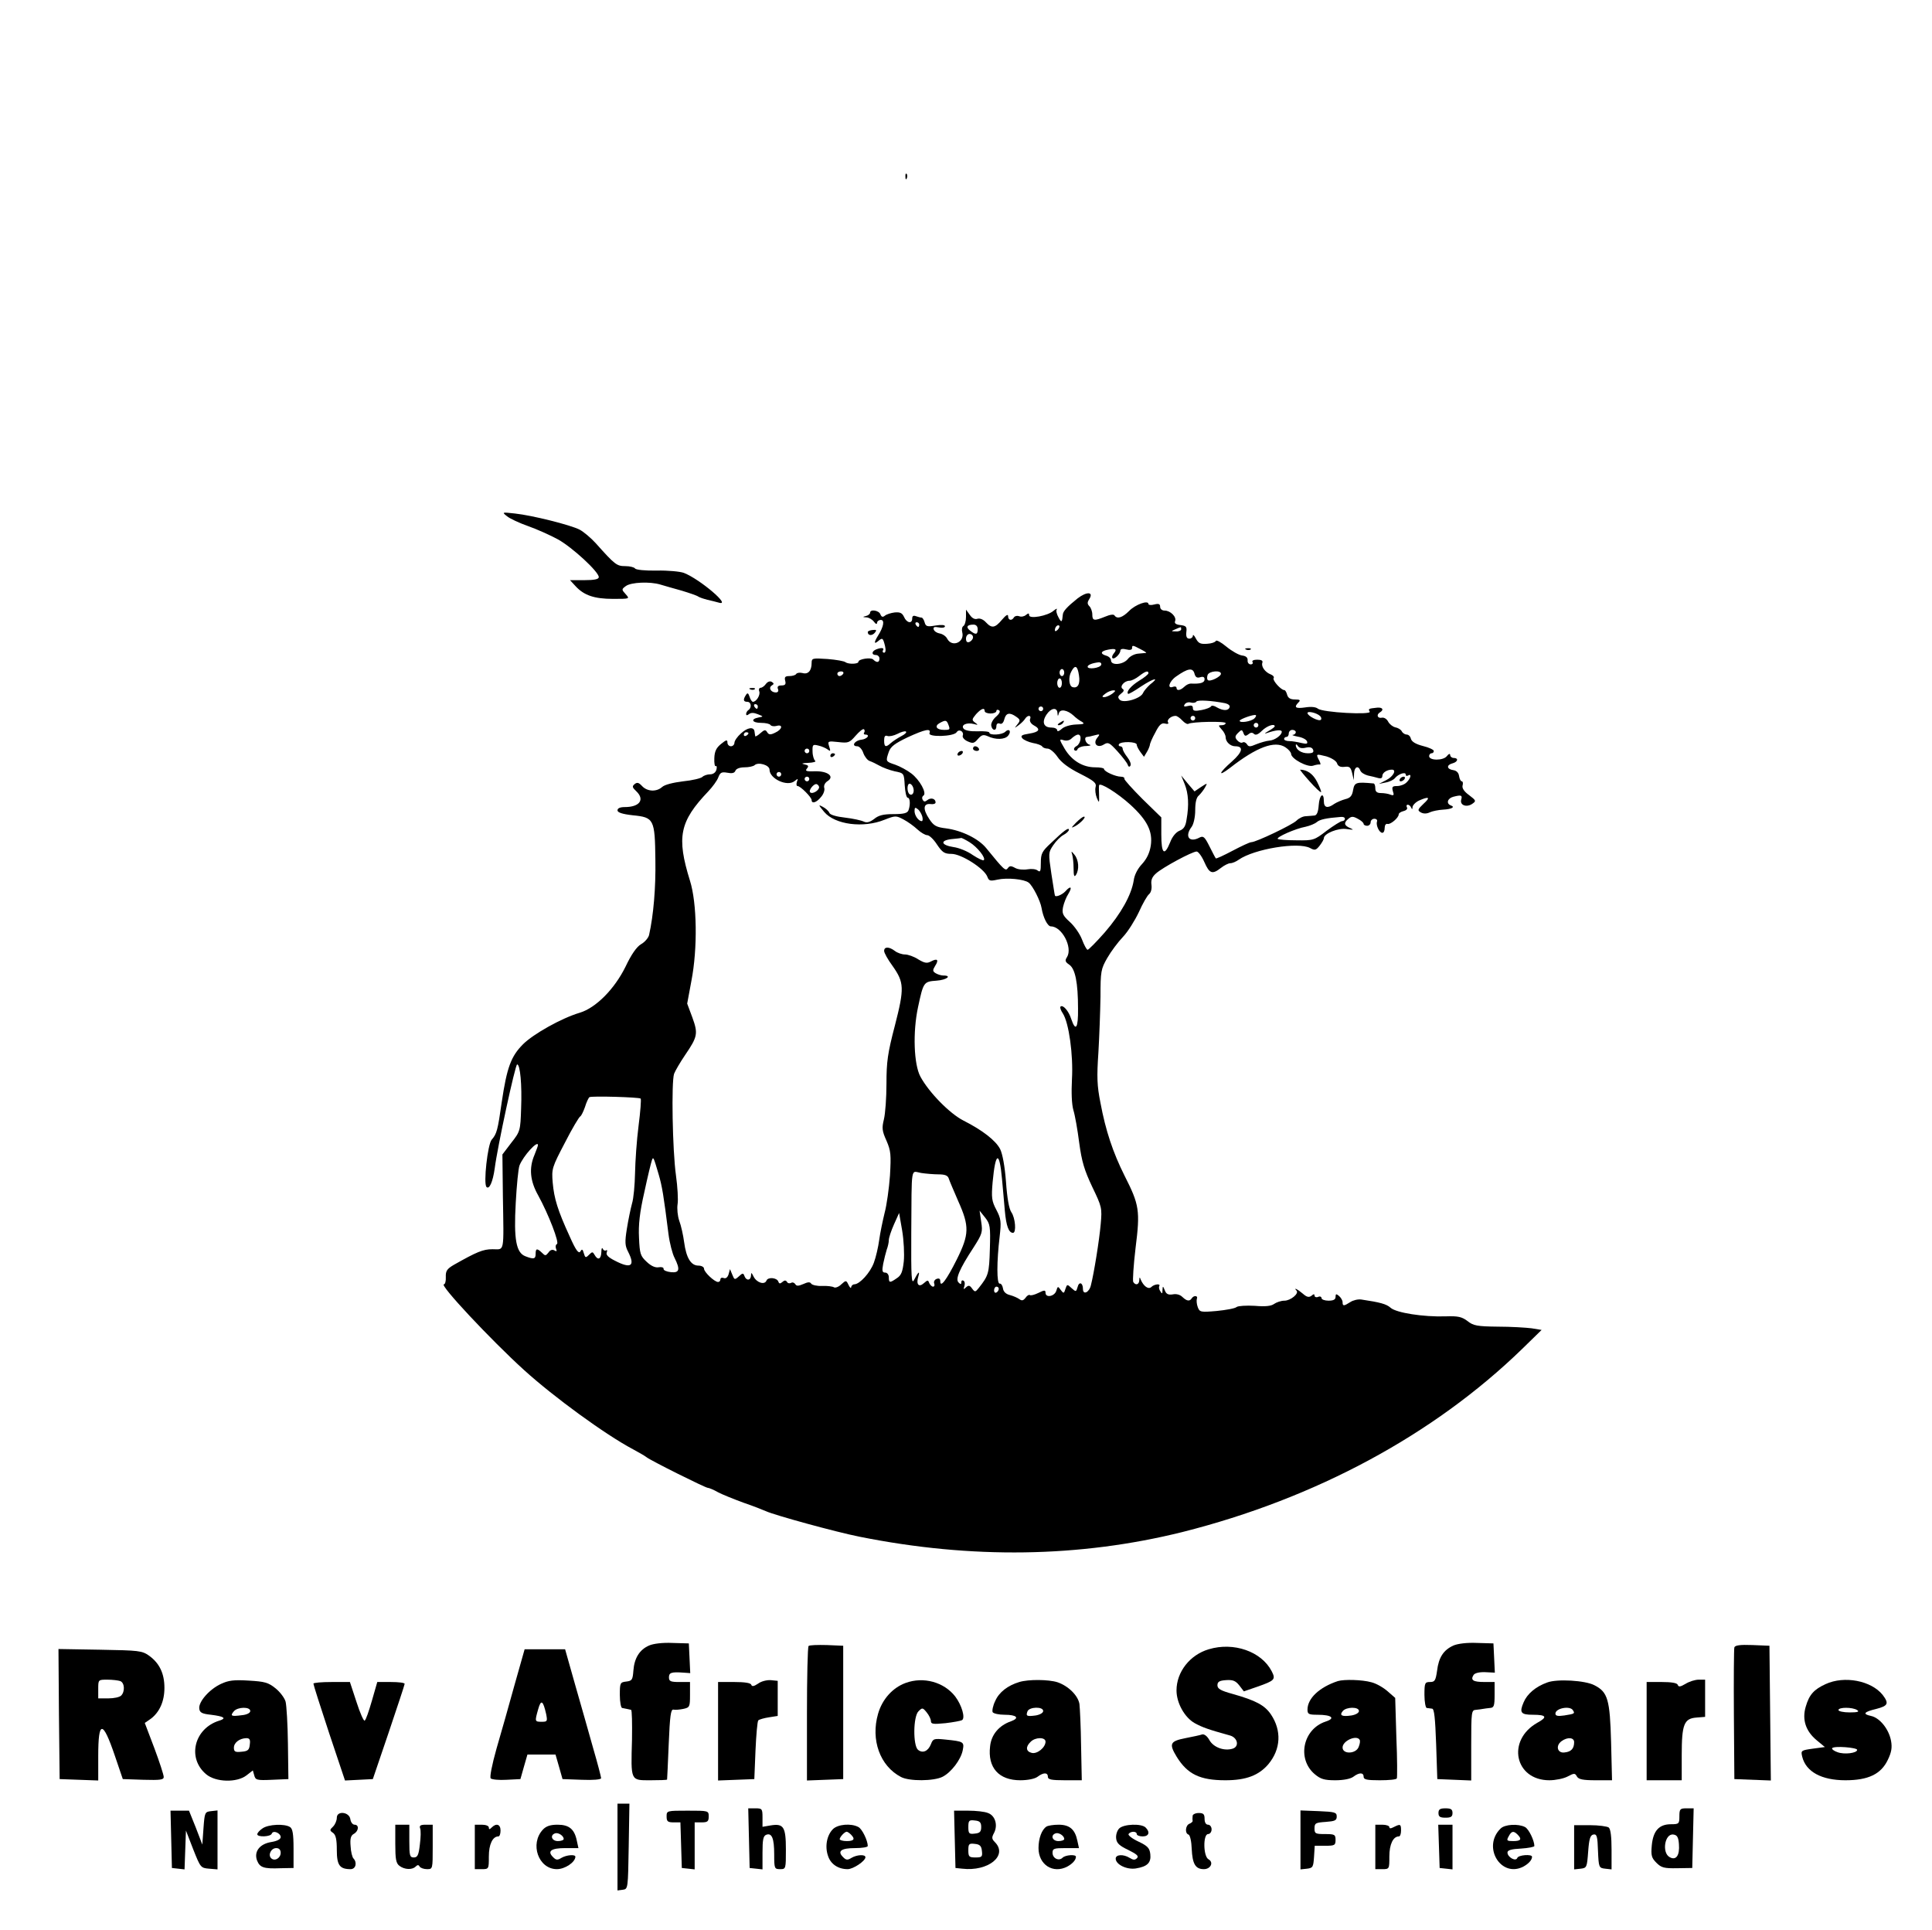 <?xml version="1.0" standalone="no"?>
<!DOCTYPE svg PUBLIC "-//W3C//DTD SVG 20010904//EN"
 "http://www.w3.org/TR/2001/REC-SVG-20010904/DTD/svg10.dtd">
<svg version="1.0" xmlns="http://www.w3.org/2000/svg"
 width="826pt" height="825pt" viewBox="0 0 826 825"
 preserveAspectRatio="xMidYMid meet">

<g transform="translate(0,825) scale(0.1,-0.1)"
fill="#000000" stroke="none">
<path d="M3871 7494 c0 -11 3 -14 6 -6 3 7 2 16 -1 19 -3 4 -6 -2 -5 -13z"/>
<path d="M2168 6043 c12 -10 53 -29 90 -42 37 -13 95 -39 128 -57 61 -34 174
-138 174 -161 0 -9 -19 -13 -62 -13 l-61 0 24 -26 c36 -39 80 -54 160 -54 72
0 72 0 54 20 -18 20 -18 21 1 35 22 16 102 20 148 6 17 -5 58 -17 91 -26 33
-10 65 -21 70 -25 6 -4 24 -10 40 -14 17 -4 38 -9 48 -12 57 -17 -80 100 -149
127 -16 6 -68 11 -116 10 -49 -1 -89 3 -93 9 -3 5 -22 10 -41 10 -37 0 -44 5
-127 98 -21 23 -52 49 -69 58 -39 20 -202 61 -277 69 -55 6 -56 6 -33 -12z"/>
<path d="M4607 5692 c-45 -36 -62 -55 -63 -69 -3 -34 -6 -36 -18 -13 -8 14
-12 29 -8 35 3 5 -3 3 -14 -6 -25 -22 -104 -36 -104 -19 0 9 -3 10 -14 1 -7
-6 -20 -9 -29 -5 -8 3 -18 1 -22 -5 -9 -16 -25 -13 -25 5 0 10 -9 5 -26 -15
-30 -36 -44 -38 -69 -11 -11 12 -25 18 -36 15 -11 -4 -23 2 -33 17 l-16 22 0
-31 c0 -18 -5 -35 -11 -39 -6 -3 -8 -16 -5 -27 11 -42 -43 -66 -64 -28 -5 11
-20 21 -32 23 -12 2 -23 9 -26 17 -3 10 2 13 22 9 14 -3 26 -1 26 5 0 6 -16 7
-41 3 -35 -6 -41 -4 -46 14 -3 11 -9 20 -13 20 -5 0 -15 3 -24 6 -11 4 -16 1
-16 -10 0 -24 -24 -19 -35 7 -8 17 -17 21 -40 19 -16 -2 -35 -8 -42 -14 -9 -7
-14 -6 -19 6 -6 17 -44 23 -44 7 0 -5 -8 -12 -17 -14 -16 -4 -16 -5 1 -6 10 0
25 -9 32 -18 8 -11 13 -13 14 -5 0 6 7 12 16 12 17 0 12 -29 -12 -67 -18 -29
-18 -39 1 -23 18 15 20 14 29 -22 4 -18 2 -28 -4 -28 -6 0 -8 5 -5 10 7 11 -6
13 -29 4 -20 -8 -21 -24 -1 -24 8 0 15 -7 15 -15 0 -18 -12 -19 -27 -4 -10 10
-63 2 -63 -10 0 -10 -42 -11 -55 -2 -5 5 -40 11 -77 14 -64 4 -68 4 -68 -17 0
-33 -15 -50 -39 -43 -12 3 -24 1 -27 -4 -3 -5 -16 -9 -29 -9 -18 0 -22 -4 -18
-20 4 -15 0 -20 -16 -20 -14 0 -19 -5 -15 -15 4 -9 0 -15 -9 -15 -21 0 -33 20
-17 30 10 6 9 9 0 15 -8 5 -18 1 -25 -8 -7 -10 -17 -17 -23 -17 -6 0 -9 -7 -6
-15 6 -15 -12 -45 -27 -45 -4 0 -11 10 -14 21 -6 17 -9 19 -16 8 -13 -20 -11
-29 6 -29 17 0 20 -25 5 -35 -5 -3 -10 -11 -10 -17 0 -7 4 -7 13 0 8 6 20 6
37 -1 25 -10 25 -10 3 -14 -36 -7 -27 -23 11 -23 19 0 37 -4 40 -9 3 -5 15 -7
26 -4 29 8 25 -15 -6 -29 -20 -10 -27 -9 -34 2 -7 12 -12 11 -29 -4 -12 -11
-22 -16 -22 -13 -1 4 -2 13 -3 19 -2 23 -30 19 -58 -7 -16 -14 -28 -32 -28
-40 0 -8 -7 -15 -15 -15 -8 0 -15 7 -15 16 0 13 -5 12 -27 -6 -20 -16 -28 -31
-29 -61 -1 -21 2 -37 6 -34 4 3 6 -4 3 -15 -3 -12 -14 -20 -27 -20 -12 0 -27
-5 -33 -11 -6 -6 -43 -15 -83 -19 -41 -5 -78 -14 -89 -24 -24 -22 -64 -20 -86
4 -14 15 -21 17 -32 8 -11 -9 -10 -14 7 -30 38 -36 15 -68 -49 -68 -20 0 -31
-5 -31 -14 0 -9 20 -16 65 -21 91 -9 95 -16 97 -191 2 -119 -8 -236 -27 -321
-3 -12 -18 -30 -34 -39 -19 -11 -42 -44 -67 -97 -47 -95 -126 -175 -195 -196
-78 -23 -199 -91 -243 -135 -51 -51 -69 -99 -91 -248 -17 -119 -21 -135 -43
-160 -17 -20 -36 -188 -22 -202 12 -12 27 22 35 79 12 94 88 445 96 445 13 0
21 -87 17 -188 -3 -95 -4 -99 -42 -147 l-38 -50 2 -175 c4 -252 8 -230 -44
-230 -41 0 -67 -11 -166 -67 -29 -17 -35 -26 -34 -52 1 -17 -3 -31 -8 -31 -22
0 201 -238 342 -366 129 -117 349 -277 466 -339 26 -14 52 -29 58 -34 17 -14
252 -131 262 -131 5 0 25 -8 44 -19 19 -10 69 -30 110 -45 41 -14 84 -31 95
-36 37 -17 299 -89 400 -109 479 -96 941 -89 1380 20 568 143 1074 415 1453
783 l83 81 -43 7 c-24 3 -89 7 -144 7 -89 1 -105 4 -130 24 -24 18 -40 22 -94
20 -94 -3 -211 15 -235 37 -18 16 -45 23 -125 35 -14 2 -35 -3 -47 -11 -28
-18 -33 -18 -33 0 0 7 -7 19 -15 26 -12 10 -15 10 -15 -4 0 -11 -9 -16 -30
-16 -16 0 -30 5 -30 11 0 6 -7 9 -15 5 -8 -3 -15 0 -15 6 0 7 -4 7 -13 -1 -11
-8 -20 -6 -37 9 -21 18 -42 29 -27 13 12 -12 -25 -43 -52 -43 -14 0 -34 -7
-44 -14 -12 -9 -37 -12 -82 -8 -36 2 -71 0 -78 -5 -6 -6 -45 -13 -85 -17 -69
-6 -73 -5 -81 16 -5 13 -6 29 -4 36 6 14 -13 16 -22 2 -9 -14 -21 -12 -40 6
-10 10 -26 14 -41 11 -19 -3 -28 1 -34 17 -8 20 -9 20 -10 1 0 -16 -2 -17 -9
-5 -6 8 -7 18 -5 22 8 12 -21 9 -33 -3 -13 -13 -34 3 -46 31 -4 12 -6 11 -6
-2 -1 -20 -16 -24 -26 -8 -3 5 1 71 10 146 20 159 16 184 -47 308 -50 100 -81
193 -103 311 -15 74 -16 112 -9 215 4 69 8 177 9 240 0 108 2 118 29 165 16
28 46 68 67 90 21 22 51 70 68 106 16 36 36 71 44 77 8 7 12 23 10 39 -3 20 2
34 19 49 27 25 155 94 174 94 7 0 22 -20 33 -45 22 -50 34 -54 71 -25 14 11
32 20 40 20 9 0 25 7 36 15 66 46 254 77 305 50 20 -11 25 -10 41 10 10 13 18
27 18 32 0 20 62 45 98 39 29 -4 32 -4 15 4 -27 11 -29 23 -8 40 13 11 20 11
40 0 14 -7 25 -17 25 -22 0 -4 7 -8 15 -8 8 0 15 7 15 15 0 8 7 15 16 15 9 0
14 -6 11 -12 -5 -16 10 -48 23 -48 6 0 10 9 10 21 0 11 5 19 12 17 12 -4 48
26 48 41 0 5 9 11 21 14 12 3 18 10 14 16 -3 6 -2 11 4 11 5 0 12 -6 14 -12 4
-9 6 -8 6 2 1 8 13 21 28 28 43 19 50 14 19 -14 -25 -24 -27 -28 -11 -37 11
-6 25 -6 39 1 11 5 37 10 55 11 37 2 54 11 34 18 -21 8 -15 30 10 37 35 9 40
7 34 -13 -6 -24 25 -34 49 -16 16 11 14 14 -15 36 -21 15 -31 30 -28 41 3 10
1 18 -3 18 -5 0 -10 10 -12 23 -2 14 -11 23 -25 25 -28 4 -30 22 -3 29 23 6
27 23 5 23 -8 0 -15 6 -15 13 -1 7 -6 5 -14 -5 -15 -20 -76 -20 -76 0 0 6 5
12 10 12 6 0 10 4 10 10 0 5 -21 15 -46 21 -31 8 -48 18 -52 31 -2 10 -10 18
-18 18 -7 0 -17 6 -21 14 -4 8 -17 15 -28 17 -11 3 -24 13 -30 24 -6 12 -18
19 -27 17 -19 -4 -25 13 -8 23 18 11 11 22 -12 20 -38 -4 -39 -5 -32 -17 10
-15 -202 -4 -222 13 -9 7 -29 9 -54 5 -41 -6 -50 0 -28 22 9 9 6 12 -16 12
-19 0 -29 6 -33 20 -3 11 -8 20 -12 20 -14 0 -51 41 -46 51 4 5 -2 12 -12 16
-24 9 -42 34 -36 50 3 9 -4 13 -22 13 -15 0 -24 -4 -20 -10 3 -5 0 -10 -8 -10
-8 0 -14 8 -13 17 1 12 -7 19 -24 21 -14 2 -44 19 -67 38 -23 19 -43 30 -45
24 -2 -5 -18 -11 -37 -12 -29 -2 -37 2 -48 22 -7 14 -13 19 -13 13 0 -7 -7
-13 -15 -13 -11 0 -15 8 -13 28 3 23 -1 27 -25 30 -20 2 -27 8 -23 17 7 18
-20 45 -45 45 -11 0 -19 7 -19 16 0 12 -6 15 -25 10 -14 -4 -25 -2 -25 2 0 18
-56 -2 -83 -30 -29 -29 -51 -35 -62 -19 -3 6 -19 4 -40 -5 -47 -19 -55 -18
-55 9 0 13 -6 29 -12 35 -10 10 -10 17 -1 31 20 32 -11 33 -50 3z m-677 -112
c0 -5 -2 -10 -4 -10 -3 0 -8 5 -11 10 -3 6 -1 10 4 10 6 0 11 -4 11 -10z m250
-20 c0 -23 -8 -25 -32 -6 -20 15 -14 26 14 26 11 0 18 -7 18 -20z m342 -2 c-7
-7 -12 -8 -12 -2 0 14 12 26 19 19 2 -3 -1 -11 -7 -17z m528 2 c0 -5 -10 -10
-22 -9 -22 0 -22 1 -3 9 11 5 21 9 23 9 1 1 2 -3 2 -9z m-890 -34 c0 -8 -7
-16 -15 -20 -10 -4 -15 1 -15 14 0 11 7 20 15 20 8 0 15 -6 15 -14z m716 -51
c16 -8 27 -15 24 -16 -3 0 -18 -2 -33 -3 -16 -1 -36 -11 -45 -23 -20 -25 -72
-29 -72 -6 0 8 -9 17 -20 20 -28 8 -25 20 8 26 32 6 39 2 24 -16 -7 -8 -9 -17
-6 -20 8 -8 34 18 34 32 0 7 10 9 25 5 15 -4 25 -2 25 5 0 14 2 14 36 -4z
m-168 -67 c-5 -14 -58 -21 -58 -8 0 8 21 16 48 19 8 0 12 -5 10 -11z m-95 -45
c6 -37 -5 -57 -28 -50 -15 5 -18 43 -5 66 16 31 27 26 33 -16z m-63 12 c0 -8
-4 -15 -10 -15 -5 0 -10 7 -10 15 0 8 5 15 10 15 6 0 10 -7 10 -15z m557 -5
c4 -15 11 -19 24 -15 13 4 19 1 19 -9 0 -15 -19 -20 -59 -18 -8 0 -20 -6 -28
-14 -17 -16 -33 -18 -33 -4 0 5 -7 7 -15 4 -26 -10 -17 23 13 44 51 36 72 39
79 12z m-1502 0 c-3 -5 -10 -10 -16 -10 -5 0 -9 5 -9 10 0 6 7 10 16 10 8 0
12 -4 9 -10z m1305 2 c0 -4 -18 -19 -40 -32 -35 -22 -56 -47 -47 -56 2 -2 27
12 56 32 55 36 81 41 38 8 -12 -11 -26 -27 -30 -36 -9 -24 -84 -46 -100 -29
-9 10 -8 15 6 26 12 9 14 15 7 20 -15 9 6 35 29 35 9 0 27 9 41 20 27 21 40
25 40 12z m310 -2 c0 -13 -48 -36 -56 -27 -4 3 -4 13 -1 22 7 17 57 21 57 5z
m-680 -40 c0 -11 -4 -20 -10 -20 -5 0 -10 9 -10 20 0 11 5 20 10 20 6 0 10 -9
10 -20z m216 -45 c-11 -8 -27 -15 -35 -15 -11 0 -10 4 5 15 10 8 26 14 34 14
11 0 10 -3 -4 -14z m482 -41 c13 -3 22 -10 19 -17 -5 -16 -27 -16 -54 -1 -12
8 -23 9 -25 5 -2 -5 -20 -12 -40 -16 -30 -6 -38 -4 -38 8 0 11 -6 13 -22 9
-15 -4 -19 -2 -13 7 4 7 16 11 26 8 10 -3 21 -1 24 4 5 8 67 4 123 -7z m-1998
-14 c0 -5 -2 -10 -4 -10 -3 0 -8 5 -11 10 -3 6 -1 10 4 10 6 0 11 -4 11 -10z
m1220 -10 c0 -5 -4 -10 -10 -10 -5 0 -10 5 -10 10 0 6 5 10 10 10 6 0 10 -4
10 -10z m-250 -10 c0 -5 11 -10 25 -10 14 0 25 5 25 11 0 5 5 7 11 3 7 -4 3
-14 -13 -28 -13 -11 -22 -29 -20 -38 4 -22 22 -24 22 -2 0 10 6 14 14 11 9 -4
16 3 20 19 7 27 23 30 51 10 17 -12 18 -16 5 -32 -14 -18 -14 -18 5 -4 11 8
24 21 28 28 11 17 28 15 21 -2 -3 -8 3 -19 15 -26 32 -17 25 -29 -19 -36 -32
-5 -38 -9 -29 -20 6 -7 26 -16 45 -20 19 -3 37 -10 40 -15 3 -5 13 -9 23 -9
10 0 29 -16 42 -35 16 -24 48 -48 96 -72 61 -31 72 -40 67 -58 -3 -11 0 -32 5
-45 10 -24 11 -23 10 10 -1 19 -1 38 0 43 2 15 79 -33 134 -83 72 -66 96 -114
87 -175 -5 -31 -17 -56 -37 -78 -19 -20 -33 -47 -36 -71 -10 -62 -54 -141
-124 -222 -36 -41 -69 -74 -73 -74 -4 0 -15 20 -24 44 -9 24 -33 58 -52 75
-31 28 -34 37 -29 64 4 18 14 43 22 55 19 31 11 38 -12 12 -15 -16 -44 -27
-45 -17 -1 1 -7 43 -15 92 -13 88 -13 91 8 122 12 18 32 38 44 44 13 7 23 17
23 22 0 12 -22 -4 -77 -57 -38 -35 -43 -45 -43 -84 0 -36 -2 -42 -14 -33 -7 6
-26 8 -43 5 -17 -3 -41 -1 -53 6 -18 10 -24 9 -31 -1 -10 -14 -17 -7 -92 85
-33 41 -105 76 -172 85 -42 5 -53 11 -72 40 -28 42 -26 67 5 64 12 -2 22 1 22
7 0 16 -20 22 -35 10 -10 -8 -15 -8 -20 1 -4 6 -3 14 3 18 16 10 -16 68 -52
95 -17 13 -48 30 -68 37 -42 14 -42 14 -28 55 8 23 26 36 80 62 76 35 102 40
94 18 -7 -18 104 -15 116 4 10 16 33 3 26 -15 -2 -7 7 -18 21 -24 22 -10 28
-9 44 10 16 18 23 20 42 12 33 -16 73 -15 87 2 16 19 4 33 -12 17 -14 -14 -68
-16 -68 -4 0 5 -22 7 -50 6 -30 -1 -53 3 -60 11 -13 16 13 28 44 20 18 -5 19
-4 5 6 -15 11 -14 14 4 36 22 24 37 30 37 13z m311 -7 c1 -16 2 -16 6 -2 5 20
37 14 63 -10 9 -9 25 -21 35 -26 14 -9 10 -11 -25 -12 -24 -1 -51 -9 -61 -19
-11 -10 -19 -12 -19 -6 0 7 -11 12 -25 12 -33 0 -42 23 -21 55 19 29 45 33 47
8z m1123 -14 c5 -5 7 -12 3 -16 -9 -8 -57 17 -57 29 0 10 40 1 54 -13z m-281
-10 c-13 -13 -63 -21 -63 -10 0 7 62 29 69 24 3 -2 0 -8 -6 -14z m-308 -9 c10
-11 22 -17 26 -14 15 9 159 12 159 3 0 -5 -7 -9 -17 -9 -15 0 -15 -1 0 -18 10
-10 17 -25 17 -33 0 -20 20 -39 41 -39 37 0 32 -24 -14 -65 -56 -49 -63 -69
-9 -28 115 90 192 118 237 89 14 -9 25 -22 25 -29 1 -21 70 -58 94 -50 11 4
25 6 29 5 4 -1 3 6 -3 17 -15 29 -14 29 30 18 23 -7 42 -19 46 -29 4 -13 14
-18 32 -16 22 3 27 -2 33 -27 l7 -30 1 28 c1 29 18 37 27 13 3 -8 17 -17 32
-21 15 -3 35 -8 45 -11 11 -3 17 0 17 9 0 14 20 27 41 27 21 0 6 -29 -23 -44
l-33 -17 29 6 c17 3 35 12 40 19 15 18 46 28 46 15 0 -6 5 -7 10 -4 16 10 12
-12 -6 -29 -8 -9 -27 -16 -40 -16 -21 0 -24 -3 -19 -22 6 -17 4 -20 -10 -15
-9 4 -28 7 -41 7 -17 0 -24 6 -24 20 0 11 -3 20 -7 21 -75 7 -82 5 -88 -28 -4
-25 -12 -34 -33 -39 -15 -4 -36 -13 -47 -20 -29 -21 -45 -17 -45 11 0 42 -19
28 -22 -17 -2 -29 -8 -43 -18 -44 -8 -1 -25 -2 -37 -3 -12 0 -30 -9 -40 -19
-18 -18 -173 -92 -193 -92 -7 0 -43 -17 -81 -37 -38 -20 -70 -35 -71 -32 -2 2
-14 25 -27 51 -20 40 -26 46 -42 38 -44 -24 -66 4 -34 46 8 11 15 41 15 70 0
34 5 56 16 64 8 8 20 23 26 34 11 20 11 20 -17 2 l-28 -19 -29 34 -28 34 15
-37 c16 -40 19 -89 8 -151 -4 -29 -12 -41 -30 -48 -15 -6 -31 -25 -40 -49 -25
-62 -38 -50 -38 33 l0 73 -80 78 c-44 44 -79 83 -78 87 2 5 -5 9 -15 9 -22 0
-72 22 -72 33 0 4 -17 7 -38 7 -53 0 -100 29 -130 79 -24 41 -24 43 -5 37 13
-4 27 -1 36 9 9 8 20 15 26 15 18 0 12 -38 -6 -49 -10 -5 -14 -13 -9 -18 5 -4
11 -2 13 5 3 6 19 13 36 13 18 1 24 3 15 6 -17 4 -26 33 -10 33 4 0 18 3 32 7
23 6 24 5 11 -11 -20 -25 1 -46 29 -28 18 11 24 7 57 -29 21 -23 41 -49 44
-57 3 -10 8 -12 12 -5 4 6 -2 22 -13 36 -11 14 -20 30 -20 36 0 6 -5 11 -11
11 -5 0 -8 4 -5 9 9 13 76 11 76 -2 0 -7 8 -21 16 -32 l15 -20 12 20 c7 11 12
25 13 30 0 6 10 30 23 53 17 34 27 43 42 39 11 -3 17 -1 13 5 -7 11 13 28 32
28 6 0 19 -9 29 -20z m55 10 c0 -5 -4 -10 -10 -10 -5 0 -10 5 -10 10 0 6 5 10
10 10 6 0 10 -4 10 -10z m-1056 -26 c9 -23 8 -24 -18 -24 -32 0 -42 16 -19 29
25 14 30 13 37 -5z m1326 -4 c0 -5 -4 -10 -10 -10 -5 0 -10 5 -10 10 0 6 5 10
10 10 6 0 10 -4 10 -10z m70 -5 c0 -2 -12 -12 -27 -20 -16 -9 -19 -13 -8 -9
40 14 65 16 65 6 0 -15 -31 -37 -54 -38 -12 -1 -36 -8 -54 -15 -28 -12 -34
-12 -41 0 -5 7 -13 11 -19 7 -5 -3 -15 1 -23 10 -10 12 -9 18 4 31 15 15 17
15 23 0 5 -14 9 -15 21 -6 9 8 17 9 24 2 7 -7 18 -3 34 13 21 21 55 33 55 19z
m-1755 -26 c-4 -5 -1 -9 4 -9 23 0 9 -19 -16 -22 -29 -3 -45 -28 -18 -28 9 0
21 -13 26 -29 6 -16 18 -31 27 -34 9 -3 28 -12 42 -20 14 -8 43 -19 65 -24 40
-8 40 -8 43 -60 2 -29 7 -53 13 -53 10 0 12 -30 3 -54 -5 -12 -20 -16 -64 -16
-43 0 -64 -5 -83 -21 -19 -14 -31 -17 -44 -11 -10 5 -46 13 -80 17 -37 4 -64
12 -67 20 -3 8 -15 19 -28 26 -20 11 -20 9 6 -22 46 -54 167 -70 258 -33 46
18 49 18 81 1 19 -10 45 -29 60 -43 14 -13 33 -24 41 -24 9 0 28 -18 42 -40
23 -34 32 -40 62 -40 42 0 139 -62 153 -97 7 -19 12 -20 44 -13 41 9 114 2
133 -13 18 -14 50 -78 55 -108 7 -42 26 -79 40 -79 47 0 94 -90 69 -131 -10
-15 -8 -21 10 -33 25 -18 37 -76 37 -188 1 -83 -10 -100 -29 -44 -11 35 -36
63 -46 53 -3 -3 1 -16 10 -29 26 -40 45 -178 39 -281 -3 -58 -1 -107 6 -132 7
-22 18 -85 25 -140 11 -81 22 -117 56 -189 41 -85 42 -90 36 -158 -6 -69 -29
-212 -42 -262 -7 -31 -34 -43 -34 -16 0 28 -17 33 -23 8 -6 -21 -7 -21 -26 -4
-18 17 -19 17 -26 -4 -6 -20 -8 -20 -20 -4 -12 17 -13 16 -19 -4 -8 -24 -46
-31 -46 -8 0 12 -5 12 -31 -1 -16 -8 -33 -12 -36 -9 -3 3 -12 -2 -18 -11 -10
-13 -16 -14 -26 -7 -8 6 -26 14 -41 18 -17 4 -28 14 -30 29 -2 12 -8 21 -14
20 -13 -2 -13 94 0 202 7 62 6 75 -14 113 -20 38 -22 52 -16 120 12 129 29
135 40 12 3 -36 9 -96 12 -135 6 -67 17 -95 35 -95 15 0 10 64 -7 88 -10 15
-18 59 -23 130 -5 67 -15 120 -25 140 -19 37 -76 81 -157 122 -59 30 -148 121
-184 188 -28 52 -33 190 -10 297 23 107 24 109 79 113 43 3 68 22 29 22 -10 0
-25 5 -33 10 -13 8 -13 13 -2 31 17 26 10 34 -18 19 -17 -9 -27 -7 -54 9 -18
12 -44 21 -57 21 -13 0 -33 7 -43 15 -25 19 -46 19 -46 0 0 -8 16 -37 36 -64
50 -71 51 -95 10 -255 -31 -118 -36 -155 -36 -248 0 -60 -5 -129 -11 -153 -9
-37 -8 -49 11 -91 19 -44 20 -60 15 -149 -4 -55 -14 -127 -23 -160 -8 -33 -19
-85 -23 -115 -4 -30 -14 -74 -23 -98 -16 -43 -60 -91 -83 -92 -7 0 -13 -6 -14
-12 0 -7 -5 -3 -11 9 -10 21 -11 21 -31 3 -11 -11 -25 -16 -31 -13 -6 4 -29 7
-51 6 -22 -1 -43 4 -47 10 -5 8 -14 7 -34 -2 -21 -9 -29 -9 -34 0 -4 6 -12 9
-18 5 -6 -3 -14 -2 -17 4 -5 8 -11 8 -20 0 -9 -8 -14 -8 -17 1 -6 18 -45 21
-51 5 -8 -20 -42 -9 -55 17 -9 18 -11 19 -11 5 -1 -22 -20 -24 -28 -3 -5 14
-8 14 -24 -1 -18 -16 -19 -15 -28 7 l-10 24 -6 -22 c-4 -13 -12 -20 -21 -16
-8 3 -14 0 -14 -6 0 -6 -4 -11 -10 -11 -15 0 -60 42 -60 57 0 7 -11 13 -24 13
-32 0 -52 33 -61 100 -4 30 -13 71 -21 92 -7 20 -10 52 -7 71 3 18 0 73 -7
123 -15 107 -20 399 -8 434 5 13 26 49 47 80 54 79 56 92 31 161 l-22 59 18
97 c27 139 24 333 -6 428 -58 187 -45 253 78 382 18 19 38 46 43 60 8 21 14
24 38 20 20 -4 31 -2 35 8 3 9 19 15 39 15 18 0 37 4 43 9 15 15 64 1 64 -19
0 -39 76 -74 107 -49 15 12 16 12 10 -3 -3 -10 -2 -18 3 -18 12 0 60 -48 60
-60 0 -17 21 -11 40 13 11 12 17 30 14 39 -3 10 3 22 14 29 32 20 0 44 -55 42
-36 -1 -42 1 -33 12 9 11 6 14 -12 18 -14 3 -8 5 17 6 22 1 36 5 30 9 -5 4
-11 22 -11 39 -1 30 1 32 25 26 14 -3 32 -11 40 -17 11 -9 13 -7 6 13 -7 23
-6 24 39 19 43 -5 48 -3 74 27 15 17 30 30 35 28 4 -2 5 -9 2 -14z m158 -16
c-15 -8 -35 -21 -44 -29 -22 -20 -29 -18 -29 11 0 17 4 23 14 19 8 -3 27 1 43
9 15 8 32 13 36 10 5 -3 -4 -12 -20 -20z m1687 17 c0 -5 -6 -11 -12 -11 -7 -1
2 -4 21 -8 19 -3 36 -12 39 -20 4 -11 -2 -12 -24 -7 -16 4 -39 8 -51 8 -13 0
-23 4 -23 9 0 5 5 9 10 9 6 0 10 7 10 15 0 8 7 15 15 15 8 0 15 -4 15 -10z
m-2340 -4 c0 -3 -4 -8 -10 -11 -5 -3 -10 -1 -10 4 0 6 5 11 10 11 6 0 10 -2
10 -4z m2383 -62 c17 4 27 1 31 -9 4 -11 -2 -15 -22 -15 -29 0 -52 16 -52 35
0 5 4 4 9 -4 6 -9 18 -11 34 -7z m-2123 -14 c0 -5 -4 -10 -10 -10 -5 0 -10 5
-10 10 0 6 5 10 10 10 6 0 10 -4 10 -10z m-120 -100 c0 -5 -4 -10 -10 -10 -5
0 -10 5 -10 10 0 6 5 10 10 10 6 0 10 -4 10 -10z m120 -20 c0 -5 -4 -10 -10
-10 -5 0 -10 5 -10 10 0 6 5 10 10 10 6 0 10 -4 10 -10z m42 -35 c0 -14 -29
-31 -38 -22 -9 8 16 39 28 35 5 -2 10 -8 10 -13z m402 -1 c7 -19 -2 -37 -15
-29 -12 8 -12 45 0 45 5 0 12 -7 15 -16z m39 -124 c3 -11 2 -20 -2 -20 -14 0
-31 24 -31 43 0 16 3 17 14 8 8 -6 16 -21 19 -31z m1807 -10 c0 -5 -5 -10 -12
-10 -6 0 -36 -19 -66 -41 -53 -41 -57 -42 -129 -41 -41 0 -77 3 -80 6 -8 7 75
44 119 52 18 4 40 13 48 20 13 11 39 17 103 22 9 1 17 -2 17 -8z m-1605 -100
c34 -21 71 -68 61 -77 -3 -3 -24 7 -47 22 -22 16 -59 31 -82 34 -53 8 -60 28
-10 34 21 2 40 4 42 5 2 1 18 -7 36 -18z m-1406 -1096 c3 -3 -1 -55 -9 -117
-8 -62 -14 -152 -15 -202 -1 -49 -6 -108 -13 -130 -6 -22 -16 -70 -22 -108 -9
-56 -8 -72 5 -97 32 -62 13 -75 -56 -39 -28 14 -39 25 -35 35 3 8 2 13 -3 9
-5 -3 -12 1 -14 7 -3 7 -6 1 -6 -14 -1 -31 -15 -37 -29 -12 -8 14 -10 14 -24
0 -14 -14 -16 -13 -22 7 -5 18 -8 19 -15 7 -7 -10 -19 5 -45 64 -52 113 -67
163 -73 231 -5 59 -3 65 52 170 31 61 61 111 66 113 4 2 13 20 20 40 6 20 15
39 19 42 9 6 213 0 219 -6z m-439 -199 c0 -3 -7 -22 -15 -42 -24 -56 -19 -111
16 -173 44 -80 92 -204 80 -208 -5 -2 -7 -10 -4 -19 5 -12 3 -14 -7 -8 -8 5
-18 2 -25 -9 -12 -15 -14 -15 -28 -1 -21 20 -27 19 -27 -5 0 -22 -8 -24 -44
-10 -39 15 -50 71 -41 229 4 74 11 146 16 159 16 41 79 110 79 87z m516 -125
c15 -52 21 -88 42 -255 5 -39 17 -85 26 -102 25 -50 21 -65 -16 -61 -18 2 -32
8 -31 14 1 6 -8 9 -20 7 -15 -3 -33 5 -52 23 -27 25 -30 34 -33 103 -3 55 3
109 23 196 14 66 29 127 32 135 6 17 7 15 29 -60z m1197 0 c27 0 39 -5 43 -17
3 -10 22 -54 41 -98 48 -107 47 -141 -6 -248 -44 -88 -71 -124 -71 -94 0 11
-5 14 -16 10 -8 -3 -13 -12 -10 -19 3 -8 1 -14 -5 -14 -5 0 -12 7 -16 15 -5
14 -7 14 -23 0 -22 -20 -34 -5 -24 28 8 27 0 21 -18 -14 -11 -21 -13 9 -12
201 2 294 -3 264 42 256 20 -3 54 -6 75 -6z m219 -320 c-3 -104 -6 -113 -47
-165 -15 -19 -17 -19 -29 -3 -10 14 -15 15 -26 5 -10 -10 -12 -9 -7 5 3 10 2
20 -3 23 -6 4 -10 1 -10 -6 0 -10 -3 -10 -12 -1 -14 14 3 56 64 149 37 58 40
66 33 110 l-7 48 24 -30 c21 -27 23 -37 20 -135z m-368 -52 c-5 -45 -11 -60
-30 -72 -30 -21 -34 -20 -34 4 0 11 -7 20 -15 20 -13 0 -15 7 -9 38 4 20 11
47 15 60 5 13 9 31 9 41 0 10 10 40 22 67 l22 49 13 -75 c7 -41 10 -101 7
-132z m406 -117 c0 -6 -4 -13 -10 -16 -5 -3 -10 1 -10 9 0 9 5 16 10 16 6 0
10 -4 10 -9z"/>
<path d="M4160 5050 c0 -5 7 -10 16 -10 8 0 12 5 9 10 -3 6 -10 10 -16 10 -5
0 -9 -4 -9 -10z"/>
<path d="M4095 5030 c-3 -5 -2 -10 4 -10 5 0 13 5 16 10 3 6 2 10 -4 10 -5 0
-13 -4 -16 -10z"/>
<path d="M4600 4733 c-21 -22 -22 -24 -4 -15 23 12 51 42 38 41 -5 0 -20 -12
-34 -26z"/>
<path d="M4584 4597 c3 -10 6 -37 6 -60 0 -31 3 -38 10 -27 15 23 12 64 -6 86
-14 17 -15 17 -10 1z"/>
<path d="M4530 5160 c-9 -6 -10 -10 -3 -10 6 0 15 5 18 10 8 12 4 12 -15 0z"/>
<path d="M5599 4910 c24 -27 46 -48 49 -46 2 2 -6 22 -17 44 -17 33 -41 51
-72 52 -3 0 15 -22 40 -50z"/>
<path d="M5985 4920 c-3 -5 -2 -10 4 -10 5 0 13 5 16 10 3 6 2 10 -4 10 -5 0
-13 -4 -16 -10z"/>
<path d="M3550 5019 c0 -5 5 -7 10 -4 6 3 10 8 10 11 0 2 -4 4 -10 4 -5 0 -10
-5 -10 -11z"/>
<path d="M3710 5548 c0 -15 18 -17 30 -3 9 11 8 14 -9 12 -12 -1 -21 -5 -21
-9z"/>
<path d="M5328 5473 c7 -3 16 -2 19 1 4 3 -2 6 -13 5 -11 0 -14 -3 -6 -6z"/>
<path d="M3208 5303 c7 -3 16 -2 19 1 4 3 -2 6 -13 5 -11 0 -14 -3 -6 -6z"/>
<path d="M2775 1216 c-41 -18 -63 -54 -67 -107 -3 -40 -6 -44 -30 -47 -27 -3
-28 -6 -28 -58 0 -30 5 -55 10 -55 6 -1 15 -3 20 -4 6 -1 13 -3 18 -4 4 0 5
-58 4 -127 -5 -178 -7 -174 78 -174 39 0 71 1 72 3 0 1 4 70 7 152 5 121 9
149 20 147 8 -2 27 0 42 3 28 6 29 9 29 61 l0 54 -45 0 c-38 0 -45 3 -45 20 0
20 10 24 63 20 l28 -2 -3 64 -3 63 -70 2 c-42 2 -82 -3 -100 -11z"/>
<path d="M6214 1216 c-42 -19 -63 -50 -70 -108 -6 -42 -10 -48 -30 -48 -22 0
-24 -4 -24 -55 0 -30 5 -56 10 -56 6 -1 16 -2 23 -3 9 -1 13 -41 17 -151 l5
-150 73 -3 72 -3 0 151 c0 143 1 150 20 151 11 1 25 3 30 4 6 1 19 3 30 4 17
1 20 8 20 56 l0 55 -44 0 c-48 0 -60 8 -46 30 5 8 24 13 50 12 l41 -2 -3 63
-3 62 -70 2 c-43 2 -82 -3 -101 -11z"/>
<path d="M3457 1214 c-4 -4 -7 -135 -7 -291 l0 -284 78 3 77 3 0 285 0 285
-70 3 c-39 1 -74 0 -78 -4z"/>
<path d="M7415 1208 c-2 -7 -3 -137 -2 -288 l2 -275 78 -3 78 -3 -3 288 -3
288 -73 3 c-52 2 -74 -1 -77 -10z"/>
<path d="M5168 1200 c-81 -24 -138 -97 -138 -176 0 -54 35 -116 78 -140 33
-18 58 -27 152 -53 32 -10 39 -47 10 -56 -36 -11 -81 5 -99 36 -9 17 -22 27
-31 25 -8 -3 -41 -10 -72 -16 -66 -13 -71 -24 -37 -80 46 -74 99 -100 208
-100 89 0 143 21 184 69 53 64 57 143 11 212 -27 40 -65 60 -164 88 -51 14
-65 22 -65 37 0 15 8 20 36 22 29 2 41 -2 57 -22 l20 -26 58 20 c74 26 79 31
61 66 -44 85 -163 126 -269 94z"/>
<path d="M252 923 l3 -278 83 -3 82 -3 0 105 c0 153 19 154 71 1 l34 -100 88
-3 c73 -2 87 0 87 12 0 9 -18 64 -40 123 l-41 108 26 18 c37 28 58 74 58 132
0 61 -21 105 -65 137 -31 22 -43 23 -211 26 l-177 3 2 -278z m262 141 c19 -7
21 -45 4 -62 -7 -7 -31 -12 -55 -12 l-43 0 0 40 c0 40 0 40 39 40 22 0 46 -3
55 -6z"/>
<path d="M2200 1048 c-23 -84 -58 -207 -77 -272 -20 -71 -30 -123 -25 -128 5
-5 36 -8 68 -6 l59 3 15 53 15 52 60 0 60 0 15 -52 15 -53 83 -3 c48 -2 82 1
82 7 0 5 -15 63 -34 128 -18 65 -53 187 -77 271 l-43 152 -86 0 -87 0 -43
-152z m135 -125 c6 -31 5 -33 -19 -33 -30 0 -30 1 -15 54 12 43 21 37 34 -21z"/>
<path d="M945 1052 c-50 -23 -97 -77 -93 -106 2 -17 12 -22 50 -26 56 -7 68
-15 36 -25 -108 -33 -139 -160 -57 -229 41 -35 132 -37 173 -5 l27 21 6 -21
c5 -20 11 -22 76 -19 l70 3 -2 152 c-1 83 -6 164 -10 179 -4 15 -23 41 -43 57
-31 25 -46 29 -114 33 -64 4 -87 1 -119 -14z m125 -116 c0 -8 -14 -16 -37 -18
-45 -6 -50 -3 -33 17 16 19 70 20 70 1z m-2 -143 c-2 -23 -8 -29 -35 -31 -27
-3 -33 0 -33 17 0 22 24 40 53 41 14 0 18 -6 15 -27z"/>
<path d="M3241 1053 c-18 -12 -26 -13 -29 -5 -2 8 -28 12 -73 12 l-69 0 0
-210 0 -211 78 3 77 3 5 122 c3 67 8 125 12 129 4 4 25 10 45 13 l38 6 0 75 0
75 -30 3 c-17 1 -41 -5 -54 -15z"/>
<path d="M3872 1056 c-55 -20 -100 -69 -118 -132 -32 -111 8 -223 98 -270 36
-19 141 -18 178 1 37 19 78 73 86 113 7 36 5 38 -74 46 -49 5 -53 4 -62 -20
-12 -30 -35 -40 -55 -24 -22 18 -21 143 2 165 16 16 18 16 35 -5 10 -12 18
-29 18 -37 0 -13 10 -14 62 -9 34 4 66 10 71 13 15 9 -1 64 -29 101 -48 62
-136 86 -212 58z"/>
<path d="M4358 1060 c-50 -15 -87 -44 -103 -81 -10 -20 -14 -42 -11 -48 4 -6
27 -11 51 -11 52 0 66 -14 27 -28 -51 -18 -84 -57 -89 -107 -11 -91 37 -145
129 -145 32 0 62 6 74 15 25 19 44 19 44 0 0 -12 15 -15 73 -15 l72 0 -3 148
c-1 81 -5 161 -7 178 -6 36 -47 77 -94 93 -38 12 -123 13 -163 1z m102 -124
c0 -8 -14 -16 -32 -19 -38 -5 -43 -3 -35 18 8 19 67 21 67 1z m10 -131 c0 -25
-36 -54 -59 -48 -25 6 -27 26 -5 47 20 21 64 21 64 1z"/>
<path d="M5720 1064 c-79 -26 -130 -74 -130 -122 0 -19 5 -22 43 -22 61 0 78
-15 35 -29 -98 -32 -124 -160 -47 -225 25 -21 41 -26 88 -26 35 0 65 6 77 15
25 19 44 19 44 0 0 -12 14 -15 69 -15 39 0 71 3 73 8 2 4 2 83 -2 175 l-5 169
-32 28 c-18 16 -49 34 -70 39 -39 11 -116 13 -143 5z m90 -128 c0 -8 -14 -16
-32 -19 -41 -6 -53 0 -37 19 15 18 69 19 69 0z m3 -123 c3 -5 1 -18 -4 -30
-11 -31 -69 -33 -69 -3 0 29 60 55 73 33z"/>
<path d="M6615 1058 c-50 -18 -86 -49 -101 -85 -19 -44 -12 -53 40 -53 58 0
63 -10 19 -34 -133 -75 -97 -246 51 -246 26 0 61 7 78 16 28 15 32 15 40 0 7
-12 25 -16 80 -16 l70 0 -4 163 c-5 182 -14 214 -71 243 -39 21 -160 28 -202
12z m110 -119 c9 -14 7 -15 -37 -22 -28 -4 -38 -2 -38 8 0 23 63 35 75 14z m5
-136 c0 -27 -12 -41 -40 -44 -31 -5 -41 28 -14 48 26 19 54 16 54 -4z"/>
<path d="M7206 1052 c-22 -13 -30 -14 -33 -4 -3 8 -27 12 -69 12 l-64 0 0
-210 0 -210 75 0 75 0 0 108 c0 131 10 156 63 160 l37 3 0 80 0 79 -27 0 c-16
0 -41 -8 -57 -18z"/>
<path d="M7805 1051 c-50 -23 -70 -45 -85 -97 -16 -55 0 -104 47 -143 l35 -29
-52 -7 c-50 -7 -51 -8 -45 -34 16 -65 83 -101 185 -101 97 0 152 26 181 87 16
33 19 53 14 81 -9 50 -48 99 -86 107 -37 8 -31 17 23 30 50 13 55 23 27 60
-49 61 -164 83 -244 46z m135 -111 c11 -7 2 -10 -32 -10 -27 0 -48 5 -48 10 0
13 60 13 80 0z m0 -170 c0 -14 -55 -21 -84 -10 -15 5 -25 13 -23 17 7 11 107
3 107 -7z"/>
<path d="M1340 1053 c0 -5 30 -99 67 -211 l68 -203 60 3 59 3 68 200 c37 110
68 203 68 207 0 5 -26 8 -59 8 l-58 0 -23 -80 c-13 -45 -26 -83 -31 -85 -4 -3
-20 33 -35 80 l-28 85 -78 0 c-43 0 -78 -3 -78 -7z"/>
<path d="M2640 354 l0 -185 23 3 c22 3 22 5 25 186 l3 182 -25 0 -26 0 0 -186z"/>
<path d="M3202 393 l3 -128 28 -3 27 -3 0 71 c0 56 3 72 16 77 24 9 34 -15 34
-84 0 -60 1 -63 25 -63 25 0 25 1 25 84 0 97 -10 112 -65 103 l-35 -6 0 40 c0
37 -2 39 -30 39 l-31 0 3 -127z"/>
<path d="M6150 500 c0 -16 7 -20 30 -20 23 0 30 4 30 20 0 16 -7 20 -30 20
-23 0 -30 -4 -30 -20z"/>
<path d="M7180 486 c0 -32 -2 -34 -36 -34 -51 0 -76 -28 -82 -90 -4 -44 -1
-54 20 -75 21 -21 33 -24 89 -23 l64 1 3 128 3 127 -31 0 c-27 0 -30 -3 -30
-34z m-2 -119 c4 -48 -12 -71 -39 -56 -35 18 -22 102 15 97 16 -2 22 -11 24
-41z"/>
<path d="M732 388 l3 -123 27 -3 27 -3 3 83 3 83 31 -80 c31 -78 32 -80 68
-83 l36 -3 0 126 0 126 -27 -3 c-27 -3 -28 -5 -33 -73 l-5 -70 -28 73 -29 72
-39 0 -40 0 3 -122z"/>
<path d="M2850 485 c0 -21 5 -25 30 -25 l29 0 3 -97 3 -98 28 -3 27 -3 0 100
0 101 30 0 c25 0 30 4 30 25 0 25 -1 25 -90 25 -89 0 -90 0 -90 -25z"/>
<path d="M4082 388 l3 -123 29 -3 c111 -13 196 56 140 113 -14 14 -15 20 -4
40 17 33 5 74 -26 85 -14 6 -52 10 -85 10 l-60 0 3 -122z m113 52 c0 -20 -6
-26 -27 -28 -25 -3 -28 0 -28 28 0 28 3 31 28 28 21 -2 27 -8 27 -28z m3 -102
c3 -25 0 -28 -27 -28 -28 0 -31 3 -31 31 0 27 3 30 28 27 21 -2 28 -9 30 -30z"/>
<path d="M5560 385 l0 -126 28 3 c25 3 27 7 30 51 l3 47 45 0 c40 0 44 2 44
25 0 23 -4 25 -45 25 -41 0 -45 2 -45 24 0 23 5 25 48 28 39 3 47 6 47 23 0
18 -8 20 -77 23 l-78 3 0 -126z"/>
<path d="M1440 480 c0 -12 -7 -29 -16 -38 -15 -14 -15 -17 0 -27 12 -9 16 -29
16 -73 0 -65 12 -82 59 -82 22 0 29 28 12 46 -5 5 -11 29 -12 52 -3 33 1 46
14 53 21 12 23 39 3 39 -8 0 -16 10 -18 23 -4 32 -58 38 -58 7z"/>
<path d="M5099 488 c-1 -7 -1 -17 0 -21 1 -4 -6 -10 -14 -13 -17 -7 -20 -41
-4 -46 7 -2 13 -30 14 -61 3 -65 16 -87 52 -87 29 0 43 29 20 42 -23 12 -24
108 -2 108 8 0 15 9 15 20 0 11 -7 20 -15 20 -9 0 -15 9 -15 25 0 20 -5 25
-25 25 -14 0 -26 -6 -26 -12z"/>
<path d="M1122 434 c-12 -8 -22 -19 -22 -25 0 -13 58 -11 62 3 6 16 38 2 38
-15 0 -9 -15 -17 -40 -21 -50 -8 -75 -41 -61 -79 12 -30 28 -36 101 -33 l55 1
0 83 c0 63 -4 85 -15 92 -23 15 -93 12 -118 -6z m78 -104 c0 -23 -26 -38 -41
-23 -14 14 0 43 22 43 12 0 19 -7 19 -20z"/>
<path d="M1690 369 c0 -66 3 -84 18 -95 21 -16 54 -18 69 -3 8 8 13 8 17 0 4
-6 18 -11 32 -11 24 0 24 1 24 95 l0 95 -30 0 c-22 0 -28 -4 -24 -15 4 -9 3
-40 -1 -70 -5 -45 -10 -55 -26 -55 -17 0 -19 8 -19 70 l0 70 -30 0 -30 0 0
-81z"/>
<path d="M2030 355 l0 -95 30 0 c30 0 30 1 30 54 0 52 16 86 41 86 5 0 9 11 9
25 0 27 -18 33 -38 13 -9 -9 -12 -9 -12 0 0 7 -13 12 -30 12 l-30 0 0 -95z"/>
<path d="M2321 429 c-57 -61 -19 -169 60 -169 34 0 78 29 79 53 0 11 -38 8
-60 -5 -16 -10 -23 -10 -36 4 -25 25 -8 38 53 38 l56 0 -7 32 c-10 49 -33 68
-82 68 -31 0 -49 -6 -63 -21z m89 -40 c0 -5 -11 -9 -25 -9 -26 0 -35 25 -12
33 13 5 37 -10 37 -24z"/>
<path d="M3561 431 c-26 -26 -35 -74 -21 -114 11 -35 43 -57 84 -57 24 0 76
35 76 51 0 13 -37 11 -60 -3 -16 -10 -23 -10 -36 4 -25 25 -8 38 52 38 30 0
54 4 54 9 0 23 -24 73 -40 81 -31 17 -88 12 -109 -9z m77 -23 c19 -19 14 -28
-18 -28 -16 0 -30 4 -30 8 0 9 21 32 30 32 3 0 11 -5 18 -12z"/>
<path d="M4474 442 c-20 -13 -34 -50 -34 -92 0 -71 62 -111 123 -79 22 12 37
28 37 42 0 11 -45 8 -57 -4 -16 -16 -43 -3 -43 21 0 18 6 20 56 20 l57 0 -7
32 c-10 48 -33 68 -80 68 -23 0 -46 -4 -52 -8z m76 -53 c0 -5 -11 -9 -25 -9
-26 0 -35 25 -12 33 13 5 37 -10 37 -24z"/>
<path d="M4785 434 c-9 -9 -15 -28 -13 -43 2 -20 14 -31 52 -49 36 -18 46 -26
37 -35 -9 -9 -16 -8 -31 1 -27 17 -60 15 -60 -3 0 -25 47 -48 86 -42 49 8 66
24 62 61 -3 26 -11 35 -51 54 -26 12 -45 27 -42 32 8 13 35 13 35 0 0 -5 11
-10 25 -10 27 0 33 18 13 38 -18 18 -94 15 -113 -4z"/>
<path d="M5880 355 l0 -95 30 0 c30 0 30 1 30 54 0 52 16 86 41 86 5 0 9 11 9
25 0 28 -3 29 -31 15 -13 -7 -19 -7 -19 0 0 5 -13 10 -30 10 l-30 0 0 -95z"/>
<path d="M6152 358 l3 -93 28 -3 27 -3 0 95 0 96 -30 0 -31 0 3 -92z"/>
<path d="M6415 433 c-79 -78 2 -212 98 -162 22 12 37 28 37 42 0 12 -58 8 -63
-5 -6 -17 -42 3 -42 23 0 10 16 15 58 17 31 2 57 7 57 11 0 23 -24 73 -40 81
-29 15 -87 12 -105 -7z m73 -25 c20 -20 14 -28 -18 -28 -28 0 -30 2 -20 20 12
23 21 25 38 8z"/>
<path d="M6730 353 l0 -94 28 3 c26 3 27 6 32 73 4 55 9 70 22 73 15 3 18 -7
20 -70 3 -71 4 -73 31 -76 l27 -3 0 84 c0 56 -4 88 -12 95 -7 5 -43 10 -80 10
l-68 0 0 -95z"/>
</g>
</svg>
